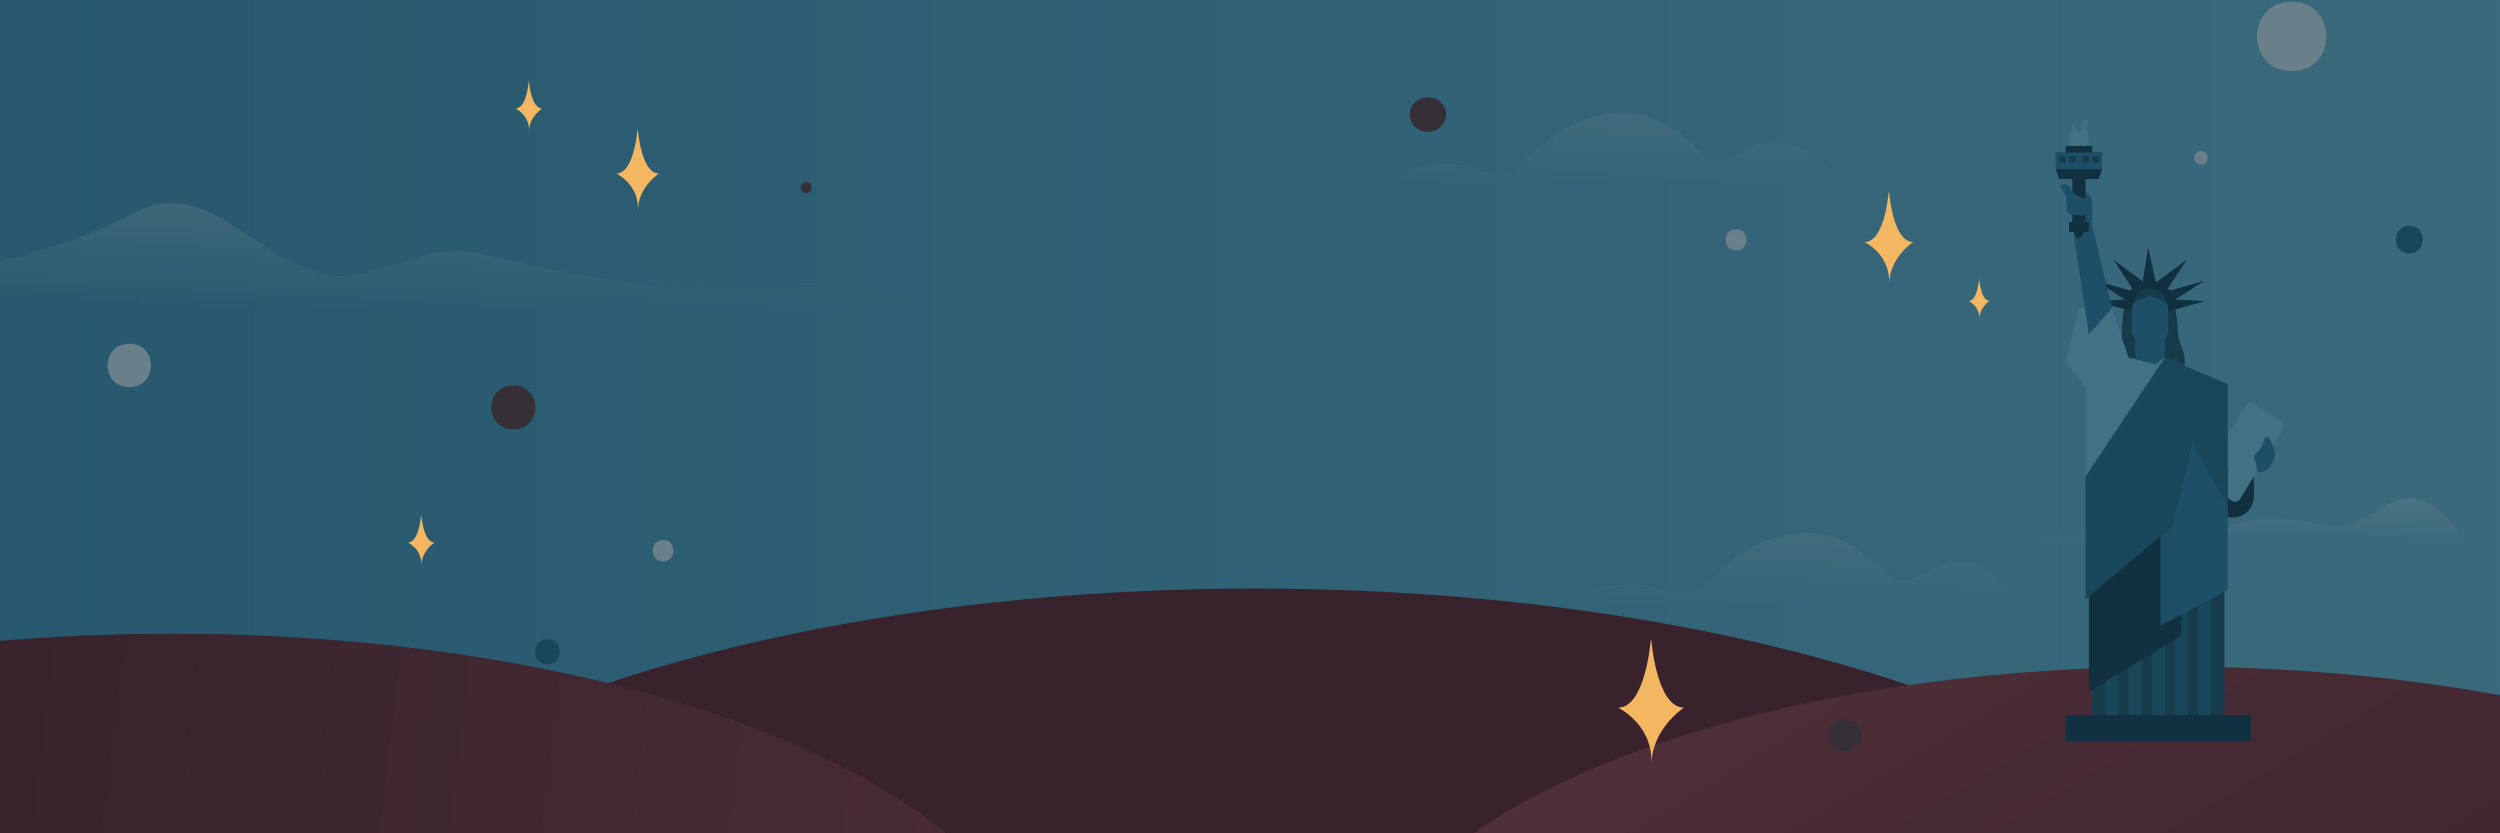 <svg width="1440" height="480" fill="none"
  xmlns="http://www.w3.org/2000/svg">
  <rect width="100%" height="100%" fill="#808080" stroke="none"/>
  <g clip-path="url(#clip0)">
    <path d="M0 0h1440v480H0V0z" fill="url(#paint0_linear)"/>
    <path d="M534 178s-252.019-.358-434.068-.358C27.922 177.642-224 178-224 178c0-23.086 180.592 7.961 302.066-55.724 42.557-22.313 73.598 33.148 115.806 36.619 22.035 1.815 49.035-16.16 72.884-14.329 12.35.947 86.871 21.501 132.003 20.697C487.84 163.671 534 167.97 534 178z" fill="url(#paint1_linear)"/>
    <path d="M1021.51 81.898c-13.03.13-22.879 10.966-32.268 10.801-9.39-.164-23.57-27.699-55.116-27.699-39.157 0-57.653 35.368-68.166 35.368-11.878 0-18.458-5.926-30.095-5.926-30.521 0-25.021 9.405-47.865 12.72h291.89c-34.45-6.794-33.69-25.508-58.38-25.264z" fill="url(#paint2_linear)"/>
    <path d="M1127.51 323.898c-13.03.13-22.88 10.966-32.27 10.801-9.39-.164-23.57-27.699-55.11-27.699-39.16 0-57.657 35.368-68.17 35.368-11.878 0-18.458-5.926-30.095-5.926-30.521 0-25.021 9.405-47.865 12.72h291.89c-34.45-6.794-33.69-25.508-58.38-25.264z" fill="url(#paint3_linear)"/>
    <path d="M1419.1 313.04s-24.35.238-121.77.238c-38.53 0-173.33.195-173.33.195 0-12.566 132.17 1.3 157.73-9.533 23.77-10.071 43.28-2.756 65.87-.867 11.79.988 27.97-17.03 40.73-16.033 17.87 1.395 30.77 22.061 30.77 26z" fill="url(#paint4_linear)"/>
    <path d="M723 846c332.48 0 602-113.496 602-253.5 0-140.004-269.52-253.5-602-253.5-332.475 0-602 113.496-602 253.5C121 732.504 390.525 846 723 846z" fill="#6C0000"/>
    <path d="M1252 781c260.13 0 471-88.872 471-198.5 0-109.629-210.87-198.5-471-198.5-260.126 0-471 88.871-471 198.5C781 692.128 991.874 781 1252 781z" fill="url(#paint5_linear)"/>
    <path d="M99 788c276.695 0 501-94.692 501-211.5S375.695 365 99 365s-501 94.692-501 211.5S-177.695 788 99 788z" fill="url(#paint6_linear)"/>
    <g clip-path="url(#clip1)">
      <path d="M1258.43 207.895c0 18.691-10.12 20.958-20 20.958-9.89 0-20.01-2.267-20.01-20.958 0-5.156 3.81-11.16 3.81-15.242 0-24.707 7.72-30.485 16.2-30.485 8.14 0 15.1 5.778 16.19 30.485.22 4.941 3.81 8.689 3.81 15.242z" fill="#163B4B"/>
      <path d="M1296.54 411.758h-106.7V427h106.7v-15.242z" fill="#0D242F"/>
      <path d="M1281.29 327.926h-76.21v83.832h76.21v-83.832z" fill="#163B4B"/>
      <path d="M1220.33 327.926h-7.62v83.832h7.62v-83.832zM1233.66 327.926h-7.62v83.832h7.62v-83.832zM1247 327.926h-7.62v83.832h7.62v-83.832zM1260.34 327.926h-7.63v83.832h7.63v-83.832z" fill="#1F576F"/>
      <path d="M1298.21 286.282c-.22 6.553-5.33 11.816-11.96 11.816-6.62 0-11.95-5.263-11.95-11.816 0-23.632 5.33-26.855 11.95-26.855 6.63 0 13.04-1.074 11.96 26.855z" fill="#0D242F"/>
      <path d="M1273.67 327.926h-7.62v83.832h7.62v-83.832z" fill="#1F576F"/>
      <path d="M1203.18 398.421l53.35-32.389V278.39h-53.35v120.031z" fill="#0D242F"/>
      <path d="M1298.1 232.573l15.86 9.882c1.63.967 2.06 3.008 1.09 4.619l-24.77 40.282c-1.09 1.719-3.48 2.148-5.11.859l-14.13-11.493c-1.3-1.075-1.63-2.901-.76-4.297l23.04-38.563a3.473 3.473 0 014.78-1.289z" fill="#85C3D8"/>
      <path d="M1283.2 339.925l-38.75 20.391v-96.59h-26.03v-53.661l11.43-4.075v-15.242H1247v15.242l36.2 15.881v118.054z" fill="#296F8E"/>
      <path d="M1283.2 268.863l-22.59-22.649-8.71 33.438h-50.51v-56.515l-11.55-15.242 7.62-30.484h19.06l9.52 28.579 15.24 3.81 5.72-3.81 36.2 15.242v47.631z" fill="#85C3D8"/>
      <path d="M1238.43 200.274c-5.77 0-10.48-4.823-10.48-10.717v-12.861c0-3.215 1.36-6.109 3.56-8.038 1.89-1.607 4.3-2.679 6.92-2.679 5.76 0 10.48 4.823 10.48 10.717v12.861c0 5.894-4.72 10.717-10.48 10.717z" fill="#296F8E"/>
      <path d="M1201.27 345.073l50.01-41.915 11.44-47.632 20.48 36.2v-70.495l-36.2-15.242-45.73 68.59v70.494z" fill="#1F576F"/>
      <path d="M1238.45 161.677c2.17 0 2.17 7.519-2.17 9.667-3.48 1.719-6.52 1.075-8.7 5.371-2.17-1.074-2.17-6.445 0-9.667 2.18-3.223 6.52-5.371 10.87-5.371z" fill="#163B4B"/>
      <path d="M1238.23 161.677c-2.17 0-2.17 7.519 2.17 9.667 3.48 1.719 6.52 1.075 8.7 5.371 2.17-1.074 2.17-6.445 0-9.667-2.18-3.223-6.52-5.371-10.87-5.371z" fill="#163B4B"/>
      <path d="M1203.18 79.956c0 3.19-1.9 6.002-5.72 6.002s-5.71-2.811-5.71-6.002c0-3.48 2.56-4.622 1.63-7.716 1.12-.677 2.45 3.43 4.08 3.43s.82-6.86 5.72-6.86c-3.27 5.145 0 7.28 0 11.146z" fill="#85C3D8"/>
      <path d="M1252.9 172.526l17.06-10.849-20.1 5.693c-.33-.43-.65-.86-1.09-1.289l10.76-16.435-17.06 12.568c-.33-.108-.54-.108-.87-.215l-4.24-19.658-3.15 19.658-16.84-12.353 10.76 16.435c-.33.429-.76.859-1.09 1.289l-20.1-5.693 17.06 10.849-17.06.967c14.34 3.918 21.01 5.823 21.01 5.823 0-6.445 3.96-13.343 10.48-13.343 6.51 0 10.47 6.898 10.47 13.343 6.89-1.702 14.15-4.047 21.06-5.823l-17.06-.967z" fill="#0D242F"/>
      <path d="M1216.52 177.411l-13.34 15.242-9.53-62.874v-17.147l3.81-5.716s7.62 5.23 7.62 9.526v13.337l11.44 47.632z" fill="#296F8E"/>
      <path d="M1210.8 87.863h-26.67v7.621h26.67v-7.62z" fill="#163B4B"/>
      <path d="M1298.75 261.898c-1.3 2.148.87 4.297.98 5.908.11 1.611-.22 3.33.97 3.974 1.96.967 5.33-.429 7.94-4.941 2.6-4.404 1.95-5.908.76-9.56-.33-1.074-2.36-5.456-3.34-5.563-1.84-.108-2.1 2.018-3.29 5.241-.87 2.256-3.26 3.545-4.02 4.941zM1210.8 93.58h-26.67v3.81h26.67v-3.81z" fill="#296F8E"/>
      <path d="M1208.9 103.105h-22.87l-1.9-5.715h26.67l-1.9 5.715z" fill="#0D242F"/>
      <path d="M1201.27 128.827s-.95 8.573-3.81 8.573c-2.86 0-3.81-8.573-3.81-8.573v-25.722h7.62v25.722z" fill="#0D242F"/>
      <path d="M1186.03 87.863h-1.9v5.716h1.9v-5.716zM1199.37 89.769h-3.81v3.81h3.81v-3.81zM1191.75 89.769h-1.91v3.81h1.91v-3.81zM1205.08 89.769h-1.9v3.81h1.9v-3.81zM1210.8 89.769h-1.91v3.81h1.91v-3.81z" fill="#296F8E"/>
      <path d="M1210.8 87.863h-26.67v1.906h26.67v-1.906zM1202.6 115.486c0 4.405 1.08 9.668-5.76 8.594-3.48-.537-6.41-.107-6.41-4.619 0-2.148-.33-3.008-.22-5.801 0-1.396-3.91-5.908-3.26-6.767.87-1.182 3.15-.859 5.76.43 0 3.007 1.63 3.867 3.48 5.263 2.6 2.149 6.41 1.182 6.41 2.9z" fill="#296F8E"/>
      <path d="M1203.18 127.874h-11.43v5.715h11.43v-5.715zM1205.08 84.053h-15.24v3.81h15.24v-3.81z" fill="#0D242F"/>
    </g>
    <path d="M822.5 76c5.799 0 10.5-4.477 10.5-10s-4.701-10-10.5-10S812 60.477 812 66s4.701 10 10.5 10z" fill="#651E19"/>
    <path d="M315.306 382.683c9.413 0 9.436-14.637 0-14.637-9.413 0-9.435 14.637 0 14.637z" fill="#1F576F"/>
    <path d="M295.664 247.328c16.865 0 16.906-25.328 0-25.328-16.865 0-16.906 25.328 0 25.328z" fill="#651E19"/>
    <path d="M381.983 323.386c7.972 0 7.983-12.386 0-12.386-7.972 0-7.983 12.386 0 12.386zM999.983 144.386c7.967 0 7.987-12.386 0-12.386-7.972 0-7.983 12.386 0 12.386z" fill="#E6E6E6"/>
    <path d="M464.393 111.2c1.657 0 3.239-1.456 3.163-3.166-.076-1.716-1.392-3.166-3.163-3.166-1.658 0-3.24 1.457-3.164 3.166.076 1.716 1.392 3.166 3.164 3.166z" fill="#651E19"/>
    <path d="M1320.01 41c26.62 0 26.68-40 0-40s-26.68 40 0 40zM74.507 223c16.639 0 16.676-25 0-25s-16.676 25 0 25zM1267.81 94.882c5.07 0 5.08-7.882 0-7.882s-5.08 7.882 0 7.882z" fill="#E6E6E6"/>
    <path d="M1387.72 146c10.29 0 10.31-16 0-16-10.28 0-10.31 16 0 16z" fill="#1F576F"/>
    <path d="M1062.5 432.996c12.65 0 12.67-18.996 0-18.996s-12.67 18.996 0 18.996z" fill="#651E19"/>
    <path opacity=".6" fill="#163B4B" d="M0-177h1440v750H0z"/>
    <path d="M367.443 121.534c0-13.834 12.155-21.588 12.155-21.588-10.236 0-12.155-24.946-12.155-24.946h-.288S365.236 99.946 355 99.946c0 0 12.443 5.955 12.443 19.789v1.799zM951.222 441c0-21.405 18.778-33.402 18.778-33.402-15.813 0-18.778-38.598-18.778-38.598h-.444s-2.965 38.598-18.778 38.598c0 0 19.222 9.213 19.222 30.618V441zM304.718 75.868c0-8.581 7.537-13.39 7.537-13.39-6.35 0-7.537-15.478-7.537-15.478h-.18S303.344 62.477 297 62.477c0 0 7.718 3.694 7.718 12.275v1.116zM242.718 325.868c0-8.581 7.537-13.391 7.537-13.391-6.35 0-7.537-15.477-7.537-15.477h-.18s-1.194 15.477-7.538 15.477c0 0 7.718 3.694 7.718 12.275v1.116zM1088.17 164c0-15.755 13.83-24.584 13.83-24.584-11.66 0-13.83-28.416-13.83-28.416h-.34s-2.19 28.416-13.83 28.416c0 0 14.17 6.782 14.17 22.536V164zM1140.07 184c0-6.837 5.93-10.669 5.93-10.669-5 0-5.93-12.331-5.93-12.331h-.14s-.94 12.331-5.93 12.331c0 0 6.07 2.943 6.07 9.78V184z" fill="#F3B761"/>
  </g>
  <defs>
    <linearGradient id="paint0_linear" x1="-684" y1="526.316" x2="2246" y2="526.316" gradientUnits="userSpaceOnUse">
      <stop stop-color="#296F8E"/>
      <stop offset="1" stop-color="#8EC9DC"/>
    </linearGradient>
    <linearGradient id="paint1_linear" x1="155.711" y1="73.023" x2="155.711" y2="178" gradientUnits="userSpaceOnUse">
      <stop stop-color="#fff" stop-opacity=".5"/>
      <stop offset="1" stop-color="#fff" stop-opacity="0"/>
    </linearGradient>
    <linearGradient id="paint2_linear" x1="933.946" y1="107.161" x2="933.946" y2="-47" gradientUnits="userSpaceOnUse">
      <stop stop-color="#fff" stop-opacity="0"/>
      <stop offset="1" stop-color="#fff" stop-opacity=".7"/>
    </linearGradient>
    <linearGradient id="paint3_linear" x1="1039.95" y1="349.161" x2="1039.95" y2="195" gradientUnits="userSpaceOnUse">
      <stop stop-color="#fff" stop-opacity="0"/>
      <stop offset="1" stop-color="#fff" stop-opacity=".7"/>
    </linearGradient>
    <linearGradient id="paint4_linear" x1="1271.55" y1="251" x2="1271.55" y2="313" gradientUnits="userSpaceOnUse">
      <stop stop-color="#fff" stop-opacity=".71"/>
      <stop offset="1" stop-color="#fff" stop-opacity="0"/>
    </linearGradient>
    <linearGradient id="paint5_linear" x1="1508" y1="690" x2="1172.25" y2="133.732" gradientUnits="userSpaceOnUse">
      <stop stop-color="#6C0000"/>
      <stop offset=".651" stop-color="#951513"/>
      <stop offset="1" stop-color="#BE2A26"/>
    </linearGradient>
    <linearGradient id="paint6_linear" x1="-8" y1="642" x2="821.555" y2="741.557" gradientUnits="userSpaceOnUse">
      <stop stop-color="#6C0000"/>
      <stop offset=".651" stop-color="#951513"/>
      <stop offset="1" stop-color="#BE2A26"/>
    </linearGradient>
    <clipPath id="clip0">
      <path fill="#fff" d="M0 0h1440v480H0z"/>
    </clipPath>
    <clipPath id="clip1">
      <path fill="#fff" transform="translate(1066 65)" d="M0 0h362v362H0z"/>
    </clipPath>
  </defs>
</svg>